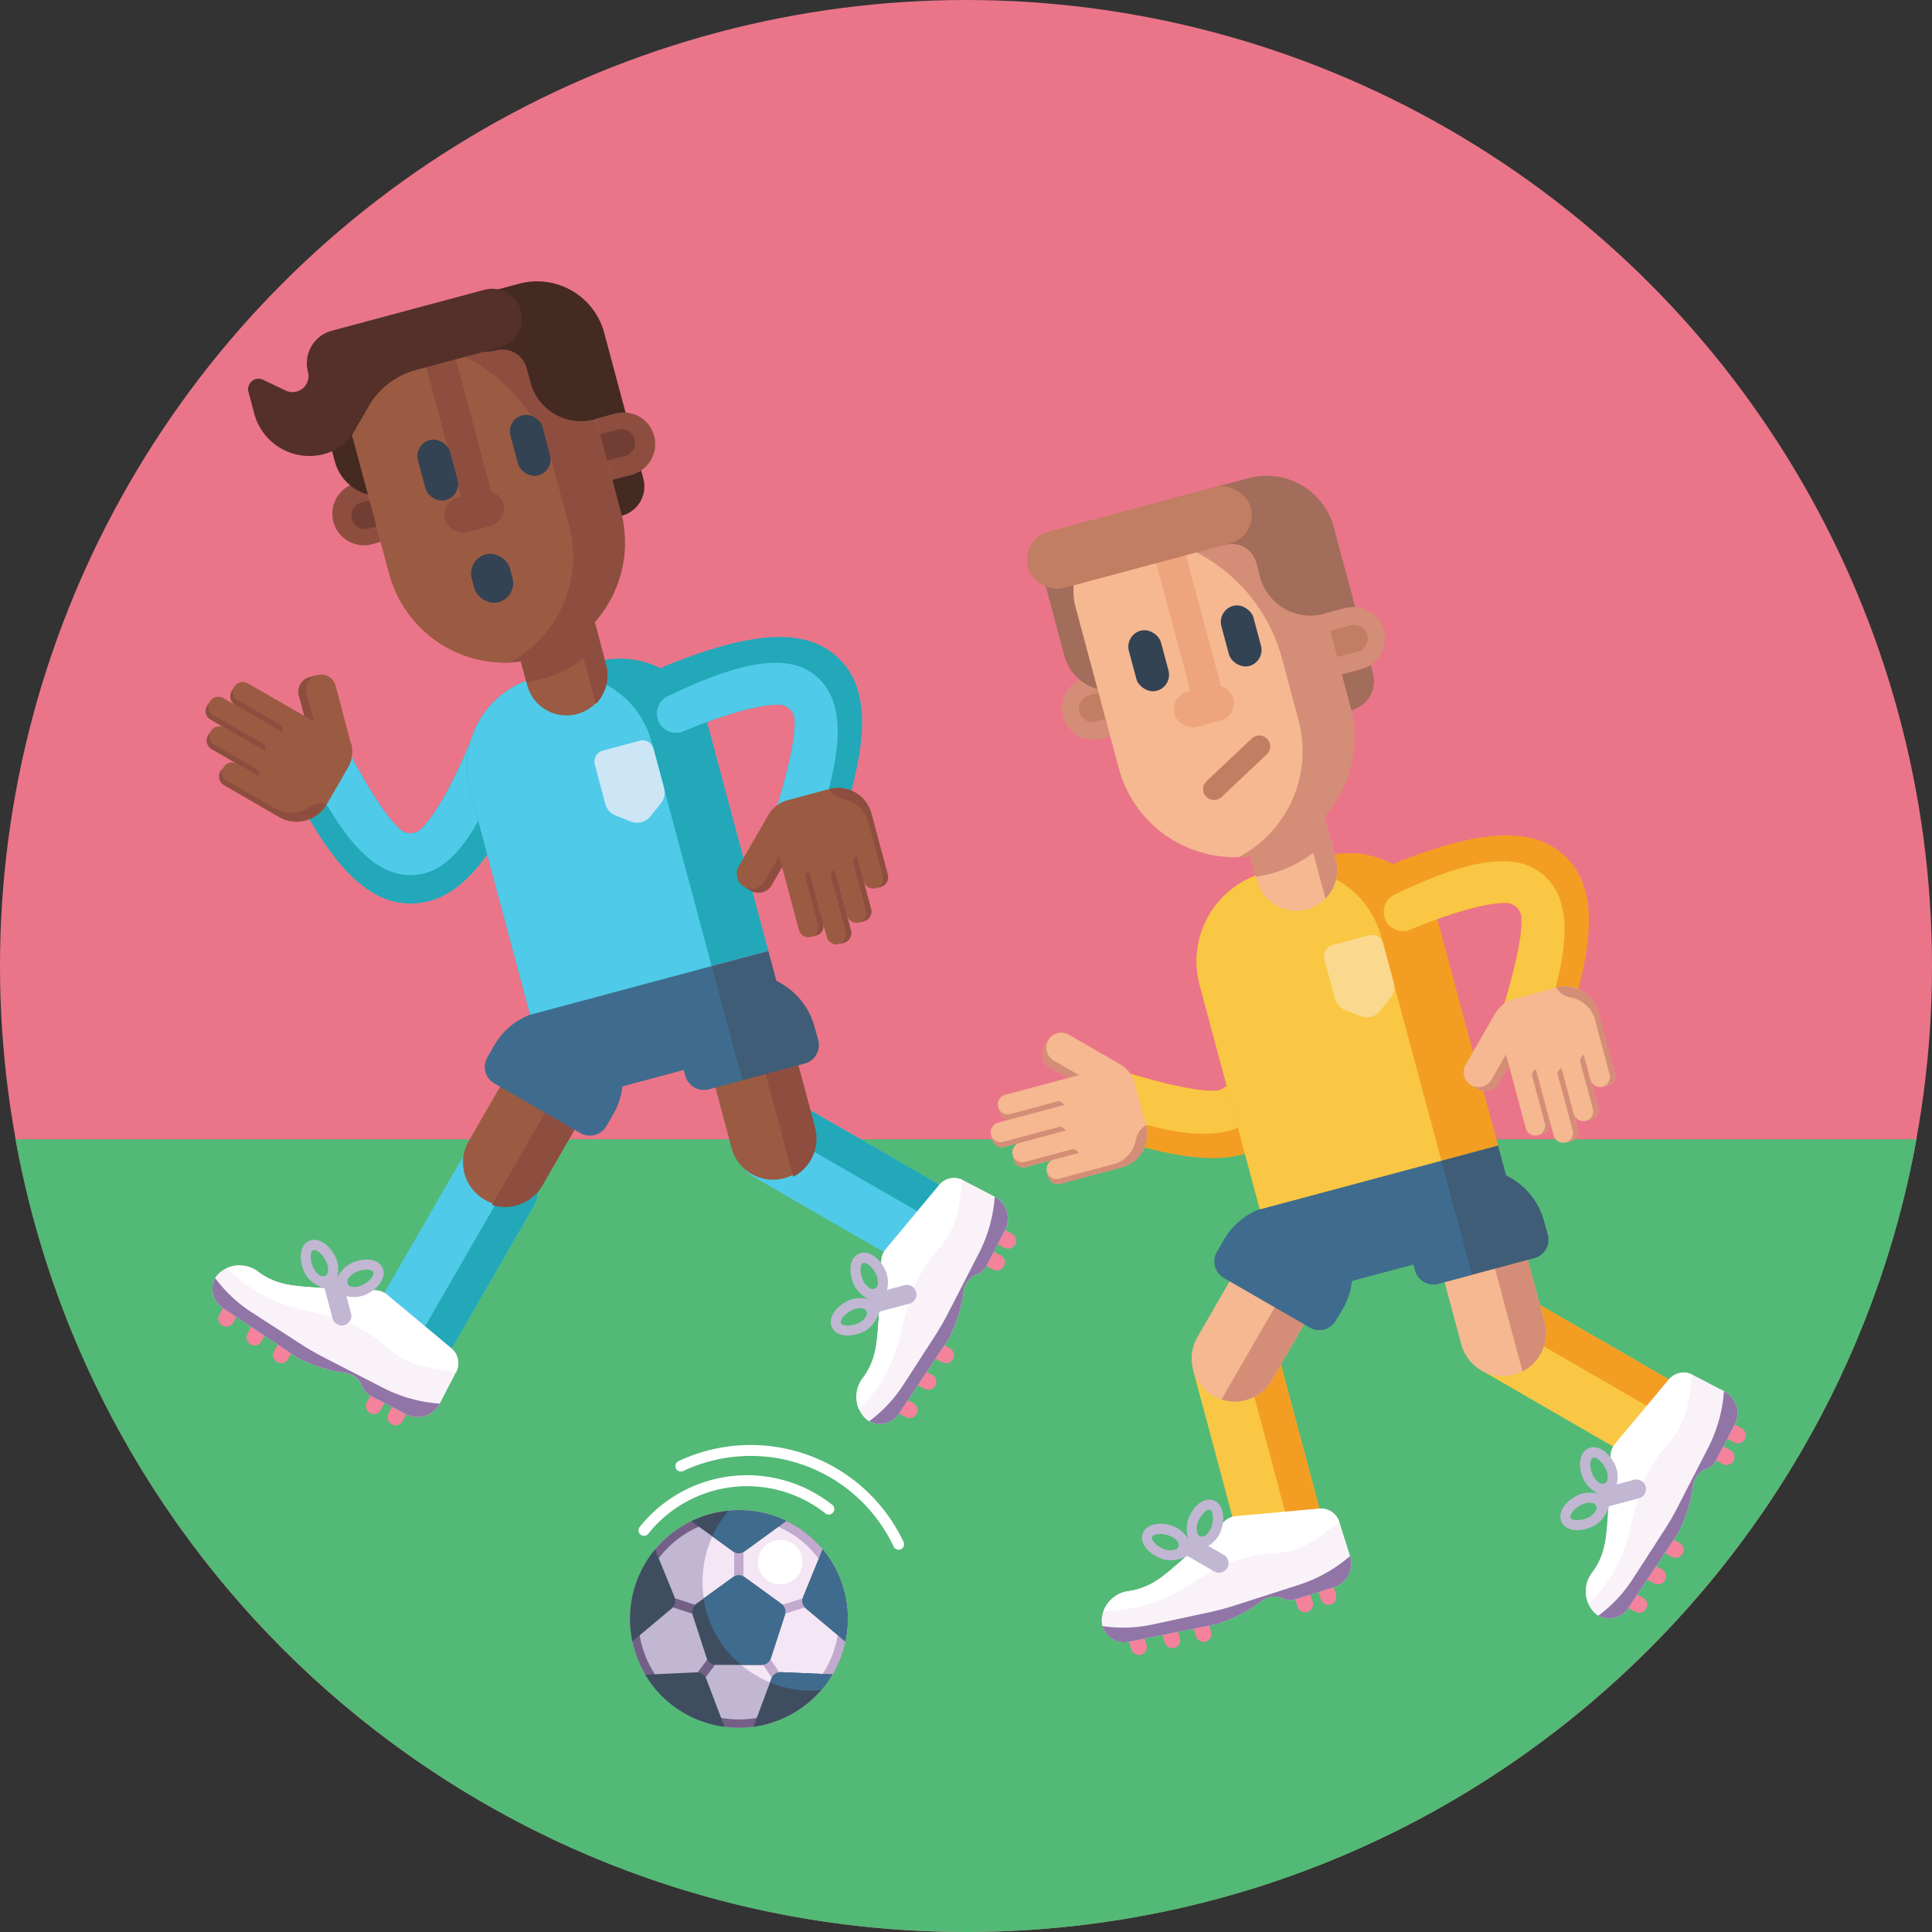 <svg id="_50" data-name="50" xmlns="http://www.w3.org/2000/svg" viewBox="0 0 512 512"><rect x="0" y="0" width="512" height="512" fill="#333333" stroke="none"/><defs><style>.cls-1{fill:#ea7589;}.cls-2{fill:#53b976;}.cls-3{fill:#c1b7d3;}.cls-4{fill:#f4e6f4;}.cls-5{fill:#746087;}.cls-6{fill:#c2aacf;}.cls-7{fill:#3e4e60;}.cls-8{fill:#3f6c8e;}.cls-9{fill:#fff;}.cls-10{fill:#3f5d77;}.cls-11{fill:#f9c744;}.cls-12{fill:#f39e22;}.cls-13{fill:#f5b890;}.cls-14{fill:#d48d77;}.cls-15{fill:#f4829b;}.cls-16{fill:#f9f2f9;}.cls-17{fill:#9175a7;}.cls-18{fill:#fad98f;}.cls-19{fill:#c17e62;}.cls-20{fill:#a26d5a;}.cls-21{fill:#eea47d;}.cls-22{fill:#334353;}.cls-23{fill:#4fcae8;}.cls-24{fill:#22a8b9;}.cls-25{fill:#9b5b42;}.cls-26{fill:#8e4e3f;}.cls-27{fill:#cde6f6;}.cls-28{fill:#723e33;}.cls-29{fill:#442a21;}.cls-30{fill:#543029;}</style></defs><title>50-soccer-icons</title><circle class="cls-1" cx="256" cy="256" r="256"/><path class="cls-2" d="M507.89,301.92C486.25,421.39,381.7,512,256,512S25.75,421.39,4.11,301.92Z"/><circle class="cls-3" cx="195.8" cy="429.04" r="28.83"/><path class="cls-4" d="M218,410.6a29,29,0,0,0-9.61-7.52,28.66,28.66,0,0,0-12.55-2.87c-.89,0-1.77,0-2.63.12a28.74,28.74,0,0,0-4.38,6.78h0a28.55,28.55,0,0,0-2.65,12.09A28.77,28.77,0,0,0,215,448q1.33,0,2.64-.12a28.82,28.82,0,0,0,.36-37.3Z"/><path class="cls-5" d="M195.8,402.41a26.63,26.63,0,1,1-18.83,7.8,26.46,26.46,0,0,1,18.83-7.8m0-2.2A28.83,28.83,0,1,0,224.63,429a28.83,28.83,0,0,0-28.83-28.83Z"/><path class="cls-6" d="M224.6,427.92a28.8,28.8,0,0,0-31.44-27.59c-.67.79-1.31,1.61-1.9,2.46,25.67-4.11,41.47,26.76,23.23,45.23.73-.74,2.08,0,3.11-.12A28.79,28.79,0,0,0,224.6,427.92Z"/><path class="cls-5" d="M183.58,427.61a1.32,1.32,0,0,1-.39-.06L178.46,426a1.23,1.23,0,1,1,.77-2.34l4.73,1.55a1.23,1.23,0,0,1,.79,1.55A1.24,1.24,0,0,1,183.58,427.61Z"/><path class="cls-6" d="M195.79,418.71a1.23,1.23,0,0,1-1.23-1.23v-5.91a1.24,1.24,0,0,1,2.47,0v5.91A1.24,1.24,0,0,1,195.79,418.71Z"/><path class="cls-6" d="M208,427.59a1.23,1.23,0,0,1-.37-2.41l4.75-1.48a1.24,1.24,0,0,1,1.55.81,1.23,1.23,0,0,1-.81,1.54l-4.76,1.48A1.13,1.13,0,0,1,208,427.59Z"/><path class="cls-6" d="M205.38,444.89a1.24,1.24,0,0,1-1-.53l-2-2.92a1.23,1.23,0,0,1,2-1.42l2,2.93a1.22,1.22,0,0,1-.3,1.71A1.25,1.25,0,0,1,205.38,444.89Z"/><path class="cls-5" d="M186.14,444.83a1.24,1.24,0,0,1-1-2l2.16-2.84a1.23,1.23,0,0,1,2,1.48l-2.16,2.85A1.23,1.23,0,0,1,186.14,444.83Z"/><path class="cls-7" d="M192,457.62a28.82,28.82,0,0,1-21-13.8l13.54-.63a2.7,2.7,0,0,1,2.64,1.74Z"/><path class="cls-7" d="M178,426.27,167.59,435a29.34,29.34,0,0,1-.62-6,28.74,28.74,0,0,1,6.64-18.4l5.11,12.55A2.71,2.71,0,0,1,178,426.27Z"/><path class="cls-7" d="M224.63,429A28.86,28.86,0,0,1,224,435l-10.38-8.72a2.69,2.69,0,0,1-.77-3.08L218,410.6A28.74,28.74,0,0,1,224.63,429Z"/><path class="cls-8" d="M224.63,429A28.86,28.86,0,0,1,224,435l-10.38-8.72a2.69,2.69,0,0,1-.77-3.08L218,410.6A28.74,28.74,0,0,1,224.63,429Z"/><path class="cls-7" d="M194.22,418l-9.66,7a2.7,2.7,0,0,0-1,3l3.69,11.35a2.7,2.7,0,0,0,2.56,1.87h11.94a2.71,2.71,0,0,0,2.56-1.87L208,428a2.7,2.7,0,0,0-1-3l-9.66-7A2.7,2.7,0,0,0,194.22,418Z"/><path class="cls-8" d="M208,428l-3.69,11.35a2.69,2.69,0,0,1-2.56,1.86h-5.39a28.79,28.79,0,0,1-9.91-17.61l7.75-5.63a2.7,2.7,0,0,1,3.16,0l9.66,7A2.7,2.7,0,0,1,208,428Z"/><path class="cls-7" d="M220.61,443.73a28.93,28.93,0,0,1-20.93,13.88l4.37-11.72.37-1a2.7,2.7,0,0,1,2.64-1.75Z"/><path class="cls-8" d="M220.61,443.73a28.89,28.89,0,0,1-3,4.17q-1.31.12-2.64.12a28.9,28.9,0,0,1-10.91-2.13l.37-1a2.7,2.7,0,0,1,2.64-1.75Z"/><path class="cls-7" d="M208.35,403.08l-11,8a2.67,2.67,0,0,1-3.16,0l-5.43-3.94h0l-5.54-4a28.74,28.74,0,0,1,9.92-2.75c.86-.08,1.74-.12,2.63-.12A28.66,28.66,0,0,1,208.35,403.08Z"/><path class="cls-8" d="M208.35,403.08l-11,8a2.67,2.67,0,0,1-3.16,0l-5.43-3.94h0a28.74,28.74,0,0,1,4.38-6.78c.86-.08,1.74-.12,2.63-.12A28.66,28.66,0,0,1,208.35,403.08Z"/><circle class="cls-9" cx="206.78" cy="413.98" r="5.89"/><path class="cls-9" d="M220.76,400.84a1.45,1.45,0,0,1-2,.24,33.5,33.5,0,0,0-47,5.43,1.45,1.45,0,0,1-2.27-1.8,36.4,36.4,0,0,1,51.09-5.9A1.44,1.44,0,0,1,220.76,400.84Z"/><path class="cls-9" d="M239.28,410.15a1.5,1.5,0,0,1-.52.41,1.45,1.45,0,0,1-1.93-.69,41.91,41.91,0,0,0-55.7-20.07,1.45,1.45,0,1,1-1.23-2.62,44.81,44.81,0,0,1,59.55,21.45A1.46,1.46,0,0,1,239.28,410.15Z"/><path class="cls-10" d="M397,303.56l3.65,13.64a10.53,10.53,0,0,1-7.44,12.88l-42.81,11.47a10.51,10.51,0,0,1-12.87-7.44l-3.66-13.63Z"/><path class="cls-8" d="M382,307.59l6.37,23.79-37.94,10.17a10.51,10.51,0,0,1-12.87-7.44l-3.66-13.63Z"/><path class="cls-11" d="M338.51,358.13l11.24,42a11.4,11.4,0,0,1-5.81,13.1,11,11,0,0,1-2.25.86,11.4,11.4,0,0,1-14-8.06l-11.25-42a11.4,11.4,0,0,1,8.06-14,11.09,11.09,0,0,1,2.39-.37,11.26,11.26,0,0,1,6.26,1.51A11.4,11.4,0,0,1,338.51,358.13Z"/><path class="cls-12" d="M338.51,358.13l11.24,42a11.4,11.4,0,0,1-5.81,13.1l-17-63.51a11.26,11.26,0,0,1,6.26,1.51A11.4,11.4,0,0,1,338.51,358.13Z"/><path class="cls-13" d="M353.4,337.46l-16.32,28.27a11.4,11.4,0,0,1-19.75-11.4l16.33-28.27a11.39,11.39,0,0,1,15.57-4.18,11.39,11.39,0,0,1,5.31,6.92A11.34,11.34,0,0,1,353.4,337.46Z"/><path class="cls-14" d="M353.4,337.46l-16.32,28.27a11.4,11.4,0,0,1-13.37,5.15l27.47-47.58a11.2,11.2,0,0,1,3.36,5.5A11.34,11.34,0,0,1,353.4,337.46Z"/><path class="cls-15" d="M302.49,438.48a2.11,2.11,0,0,1-2.66-1.38l-.64-2,4-1.28.64,2A2.13,2.13,0,0,1,302.49,438.48Z"/><path class="cls-15" d="M311.33,436.69a2.13,2.13,0,0,1-2.66-1.38l-.64-2,4-1.28.64,2A2.12,2.12,0,0,1,311.33,436.69Z"/><path class="cls-15" d="M319.61,435a2.11,2.11,0,0,1-2.66-1.38l-.64-2,4-1.28.64,2A2.13,2.13,0,0,1,319.61,435Z"/><path class="cls-15" d="M346.53,427.18a2.13,2.13,0,0,1-2.66-1.38l-.64-2,4-1.29.64,2A2.12,2.12,0,0,1,346.53,427.18Z"/><path class="cls-15" d="M352.71,425.21a2.12,2.12,0,0,1-2.66-1.37l-.64-2,4-1.29.64,2A2.11,2.11,0,0,1,352.71,425.21Z"/><path class="cls-16" d="M349.62,399.81a5.1,5.1,0,0,1,5.32,3.54l2.84,9a6.6,6.6,0,0,1-4.31,8.28l-10.22,3.22a4.37,4.37,0,0,1-3.18-.21,5.55,5.55,0,0,0-5.72.62,39.21,39.21,0,0,1-11.87,6.14l-23.3,4.68a6.13,6.13,0,0,1-7.06-4.17c-.91-4.31,2.52-8.7,6.86-9.23a18.43,18.43,0,0,0,7.61-2.88c3.67-2.25,13.36-11.53,18-15.7a5.11,5.11,0,0,1,3-1.29Z"/><path class="cls-17" d="M357.78,412.36a6.6,6.6,0,0,1-4.31,8.28l-10.22,3.22a4.37,4.37,0,0,1-3.18-.21,5.55,5.55,0,0,0-5.72.62,39.21,39.21,0,0,1-11.87,6.14l-23.3,4.68a6.13,6.13,0,0,1-7.06-4.17,37,37,0,0,0,13.31-.41l15-3.23q3.42-.73,6.75-1.8l17-5.47a38.45,38.45,0,0,0,7.17-3.13A38,38,0,0,0,357.78,412.36Z"/><path class="cls-9" d="M354.94,403.35c-3.09,2.23-6,4.7-9.44,6.35a19.43,19.43,0,0,1-7.73,1.94c-20.71,1.3-22.72,15-45.29,15.23a8.2,8.2,0,0,1,6.5-5.18,18.43,18.43,0,0,0,7.61-2.88c4-2.47,14.3-12.48,18-15.69a5.07,5.07,0,0,1,3-1.31l22.05-2A5.12,5.12,0,0,1,354.94,403.35Z"/><path class="cls-3" d="M323.49,405.84c1.38-3.79.57-7.33-1.89-8.22s-5.35,1.29-6.73,5.08a8.28,8.28,0,0,0,.19,5.44l0,0a8.33,8.33,0,0,0-4-3.65c-3.79-1.38-7.32-.56-8.21,1.9s1.29,5.35,5.08,6.73c2.61.95,5.45-.11,6.82-.77a3.13,3.13,0,0,0,.3.2l6.74,3.9a2.54,2.54,0,0,0,3.46-.93,2.53,2.53,0,0,0-.92-3.46l-4.12-2.38A8.09,8.09,0,0,0,323.49,405.84Zm-12.19,4.89a4.87,4.87,0,0,1-2.54-.1c-2.49-.91-3.74-2.59-3.48-3.31.63-1.35,5.33-1,6.8,1.25A1.35,1.35,0,0,1,311.3,410.73Zm8.13-3.8a1.33,1.33,0,0,1-2.15-.78,4.67,4.67,0,0,1,.1-2.54c.9-2.48,2.59-3.74,3.3-3.48C322,400.77,321.69,405.46,319.43,406.93Z"/><path class="cls-8" d="M347.13,351.83l-22.79-13.15a5.07,5.07,0,0,1-1.85-6.92l1.86-3.21c5-8.72,16.38-12.06,25.09-7h0c8.71,5,11.49,16.53,6.46,25.24L354,350A5.06,5.06,0,0,1,347.13,351.83Z"/><path class="cls-11" d="M404.93,344l37.64,21.72a11.4,11.4,0,0,1-11.4,19.75L393.53,363.7a11.4,11.4,0,0,1-4.17-15.57,10.84,10.84,0,0,1,1.42-1.95A11.36,11.36,0,0,1,404.93,344Z"/><path class="cls-12" d="M404.93,344l37.64,21.72a11.4,11.4,0,0,1,5.15,13.37l-56.94-32.87A11.36,11.36,0,0,1,404.93,344Z"/><path class="cls-13" d="M400.85,318.81l8.45,31.53a11.4,11.4,0,0,1-5.81,13.1,11.26,11.26,0,0,1-2.25.86,11.4,11.4,0,0,1-14-8.06l-8.45-31.53a11.4,11.4,0,0,1,8.06-14,11.56,11.56,0,0,1,2.38-.38,11.41,11.41,0,0,1,11.58,8.45Z"/><path class="cls-14" d="M400.85,318.81l8.45,31.53a11.4,11.4,0,0,1-5.81,13.1l-14.22-53.08a11.41,11.41,0,0,1,11.58,8.45Z"/><path class="cls-15" d="M436.28,426.24a2.11,2.11,0,0,1-2.85.91l-1.89-1,1.95-3.76,1.89,1A2.1,2.1,0,0,1,436.28,426.24Z"/><path class="cls-15" d="M441.27,418.72a2.12,2.12,0,0,1-2.86.91l-1.88-1,2-3.76,1.88,1A2.12,2.12,0,0,1,441.27,418.72Z"/><path class="cls-15" d="M445.94,411.68a2.12,2.12,0,0,1-2.86.91l-1.88-1,1.95-3.76,1.88,1A2.12,2.12,0,0,1,445.94,411.68Z"/><path class="cls-15" d="M459.44,387.1a2.12,2.12,0,0,1-2.86.91l-1.88-1,1.95-3.76,1.88,1A2.12,2.12,0,0,1,459.44,387.1Z"/><path class="cls-15" d="M462.42,381.35a2.12,2.12,0,0,1-2.86.9l-1.88-1,1.95-3.77,1.88,1A2.12,2.12,0,0,1,462.42,381.35Z"/><path class="cls-16" d="M442.26,365.57a5.11,5.11,0,0,1,6.27-1.25l8.38,4.36a6.59,6.59,0,0,1,2.81,8.89l-5,9.51a4.44,4.44,0,0,1-2.4,2.11,5.54,5.54,0,0,0-3.61,4.47,38.89,38.89,0,0,1-4.05,12.74l-13.16,19.79a6.14,6.14,0,0,1-7.94,2c-3.69-2.4-4.37-7.93-1.68-11.38a18.28,18.28,0,0,0,3.34-7.42c1-4.18,1.3-17.6,1.61-23.81a5.13,5.13,0,0,1,1.18-3Z"/><path class="cls-17" d="M456.91,368.68a6.59,6.59,0,0,1,2.81,8.89l-5,9.51a4.44,4.44,0,0,1-2.4,2.11,5.54,5.54,0,0,0-3.61,4.47,38.89,38.89,0,0,1-4.05,12.74l-13.16,19.79a6.14,6.14,0,0,1-7.94,2,37.14,37.14,0,0,0,9.12-9.71l8.32-12.88a69.6,69.6,0,0,0,3.49-6l8.19-15.92a38.83,38.83,0,0,0,4.18-15Z"/><path class="cls-9" d="M448.53,364.32c-.61,3.76-.94,7.58-2.18,11.15a19.46,19.46,0,0,1-4.1,6.84C428.53,397.87,436.8,409,421,425.11a8.19,8.19,0,0,1,.93-8.26,18.28,18.28,0,0,0,3.34-7.42c1.1-4.58,1.29-18.93,1.64-23.82a5.06,5.06,0,0,1,1.17-3l14.18-17A5.1,5.1,0,0,1,448.53,364.32Z"/><path class="cls-3" d="M428.05,388.31c-1.7-3.66-4.78-5.58-7.15-4.47s-2.87,4.69-1.16,8.35a8.25,8.25,0,0,0,4,3.7v0a8.3,8.3,0,0,0-5.44.28c-3.65,1.71-5.57,4.78-4.47,7.15s4.7,2.88,8.35,1.17c2.53-1.18,3.78-3.93,4.29-5.37l.35-.06,7.52-2a2.53,2.53,0,1,0-1.31-4.89l-4.59,1.23A8,8,0,0,0,428.05,388.31Zm-5.16,12.08a4.77,4.77,0,0,1-1.87,1.72c-2.4,1.12-4.47.82-4.8.12-.5-1.4,3.06-4.47,5.7-3.92A1.34,1.34,0,0,1,422.89,400.39ZM426,392a1.34,1.34,0,0,1-2.08,1,4.67,4.67,0,0,1-1.72-1.86c-1.12-2.4-.82-4.48-.13-4.8C423.44,385.75,426.51,389.32,426,392Z"/><path class="cls-10" d="M409.19,323.62l1,3.59a5.05,5.05,0,0,1-3.57,6.2l-25.42,6.81a5.06,5.06,0,0,1-6.19-3.58l-1-3.59a18.72,18.72,0,0,1,9.07-21.24,17.1,17.1,0,0,1,3.7-1.47,18,18,0,0,1,13.88,2A18.82,18.82,0,0,1,409.19,323.62Z"/><path class="cls-8" d="M383.08,311.81l7,26-8.89,2.38a5.06,5.06,0,0,1-6.19-3.58l-1-3.59A18.72,18.72,0,0,1,383.08,311.81Z"/><path class="cls-12" d="M333.41,247.78c10.83,24.56,13.28,39.69,7.76,49.26-9.84,16.22-32.35,8.9-52.22,2.91l1.78-5.8,3.45-11.24c8.16,2.5,16.68,5,23.26,5.86a31.14,31.14,0,0,0,4.67.28,4.17,4.17,0,0,0,4-4.19c0-4.16-1.53-12.81-9.06-29.88l9-4Z"/><path class="cls-11" d="M326.12,251c10.71,20.95,13.52,33.84,9,41.73-7.69,12.56-26.43,7.38-44.36,1.43l3.45-11.24c8.16,2.5,16.68,5,23.26,5.86a31.14,31.14,0,0,0,4.67.28,4.17,4.17,0,0,0,4-4.19c0-4.16-1.53-12.81-9.06-29.88Z"/><path class="cls-13" d="M296.77,282l-13.53-7.81a4,4,0,0,0-5.42,1.45l-1.05,1.82a4,4,0,0,0,1.45,5.42l4.84,2.79-16.67,4.47a2.62,2.62,0,0,0-1.86,3.21l.36,1.34a2.62,2.62,0,0,0,3.21,1.85l-3.61,1a2.62,2.62,0,0,0-1.85,3.21l.36,1.34a2.62,2.62,0,0,0,3.21,1.86l4-1.07a2.63,2.63,0,0,0-1.85,3.21l.36,1.34a2.61,2.61,0,0,0,3.21,1.85l7.36-2a2.63,2.63,0,0,0-1.85,3.21l.36,1.34a2.61,2.61,0,0,0,3.21,1.85l16.23-4.34a9.15,9.15,0,0,0,5.56-4.27l.15-.27a9.11,9.11,0,0,0,.76-6.67l-2.93-10.93a8.6,8.6,0,0,0-4-5.21Z"/><path class="cls-14" d="M280.41,291.83l-.27.08-12.4,3.32a2.64,2.64,0,0,1-3.21-1.85h0l.36,1.34a2.62,2.62,0,0,0,3.21,1.85l14-3.75S281.16,291.64,280.41,291.83Z"/><path class="cls-14" d="M284.23,304.54l-.27.08-12.4,3.32a2.63,2.63,0,0,1-3.21-1.86h0l.36,1.35a2.62,2.62,0,0,0,3.21,1.85l14-3.75S285,304.34,284.23,304.54Z"/><path class="cls-14" d="M280.73,298.61l-.27.08-14.61,3.91a2.61,2.61,0,0,1-3.21-1.85h0l.36,1.34a2.62,2.62,0,0,0,3.21,1.86l16.23-4.35S281.48,298.42,280.73,298.61Z"/><path class="cls-14" d="M278.22,282.91l4.84,2.79,2.9-.78-6.7-3.86a3.94,3.94,0,0,1-1.44-5.39l-1.05,1.82A4,4,0,0,0,278.22,282.91Z"/><path class="cls-14" d="M303.69,298.17a9.09,9.09,0,0,1-.68,6.51.25.25,0,0,1,0,.07.36.36,0,0,1,0,.09h0a9.1,9.1,0,0,1-5.7,4.54L281,313.73a2.63,2.63,0,0,1-3.21-1.86l-.36-1.34h0a2.62,2.62,0,0,0,3.21,1.85l14.62-3.91.07,0a8.35,8.35,0,0,0,5.68-6.3,5.52,5.52,0,0,1,2.4-3.79Z"/><path class="cls-12" d="M397,303.56l-15.93-59.43a24.31,24.31,0,0,0-29.78-17.2l-16.15,4.33a24.32,24.32,0,0,0-17.2,29.79l15.93,59.43Z"/><path class="cls-11" d="M333.85,320.48l-15.93-59.43a24.32,24.32,0,0,1,17.2-29.79l1.11-.3A24.32,24.32,0,0,1,366,248.16L382,307.59Z"/><path class="cls-18" d="M368.47,264.47l-2.7,3.39a4.58,4.58,0,0,1-5.25,1.41l-4-1.59a4.55,4.55,0,0,1-2.74-3.07l-2.81-10.46a3,3,0,0,1,2.11-3.66l9.81-2.63a3,3,0,0,1,3.66,2.11l2.8,10.47A4.57,4.57,0,0,1,368.47,264.47Z"/><path class="cls-12" d="M365.17,239.29a7.84,7.84,0,0,1,4.26-10.44c20.23-8.11,33.23-9.54,41.79-4.6,16.22,9.84,8.9,32.35,2.91,52.22l-5.8-1.78-11.24-3.46c2.5-8.16,5-16.67,5.86-23.26a29.57,29.57,0,0,0,.27-4.67,4.25,4.25,0,0,0-4.19-4c-3.77,0-11.23,1.27-25.29,7.1a5.08,5.08,0,0,1-6.61-2.63l-2-4.44Z"/><path class="cls-11" d="M367.13,243.73a5.08,5.08,0,0,1,2.45-6.63c18.37-8.88,30-11,37.32-6.77,12.55,7.68,7.38,26.43,1.43,44.36l-11.24-3.46c2.5-8.16,5-16.67,5.86-23.26a29.51,29.51,0,0,0,.27-4.66,4.19,4.19,0,0,0-4.19-4.05c-3.77,0-11.23,1.27-25.29,7.1a5.08,5.08,0,0,1-6.61-2.63Z"/><path class="cls-13" d="M396.21,268.65l-7.81,13.53a4,4,0,0,0,1.45,5.42l1.82,1a4,4,0,0,0,5.41-1.45l2.8-4.84L404.35,299a2.6,2.6,0,0,0,3.2,1.85l1.35-.36a2.61,2.61,0,0,0,1.85-3.21l1,3.61a2.63,2.63,0,0,0,3.21,1.86l1.34-.36a2.62,2.62,0,0,0,1.85-3.21l-1.07-4a2.63,2.63,0,0,0,3.21,1.86l1.35-.36a2.63,2.63,0,0,0,1.85-3.21l-2-7.37A2.61,2.61,0,0,0,424.7,288l1.34-.36a2.62,2.62,0,0,0,1.85-3.21l-4.35-16.23a9.08,9.08,0,0,0-4.26-5.55c-.09-.05-.18-.11-.27-.15a9.11,9.11,0,0,0-6.67-.77l-10.93,2.93a8.62,8.62,0,0,0-5.21,4Z"/><path class="cls-14" d="M406,285l.08.27,3.32,12.4a2.63,2.63,0,0,1-1.85,3.21h0l1.34-.36a2.61,2.61,0,0,0,1.85-3.21l-3.75-14S405.82,284.26,406,285Z"/><path class="cls-14" d="M418.72,281.18l.07.28,3.33,12.39a2.62,2.62,0,0,1-1.86,3.21h0l1.35-.36a2.63,2.63,0,0,0,1.85-3.21l-3.76-14S418.52,280.44,418.72,281.18Z"/><path class="cls-14" d="M412.79,284.68l.08.27,3.91,14.62a2.62,2.62,0,0,1-1.85,3.21h0l1.34-.36a2.62,2.62,0,0,0,1.85-3.21L413.78,283S412.59,283.94,412.79,284.68Z"/><path class="cls-14" d="M397.09,287.2l2.79-4.84-.78-2.9-3.86,6.69a4,4,0,0,1-5.4,1.45l1.83,1A4,4,0,0,0,397.09,287.2Z"/><path class="cls-14" d="M412.35,261.72a9.09,9.09,0,0,1,6.51.69l.07,0,.09,0h0a9.1,9.1,0,0,1,4.54,5.7l4.35,16.23a2.62,2.62,0,0,1-1.86,3.21l-1.34.36h0a2.61,2.61,0,0,0,1.85-3.21l-3.91-14.61,0-.07a8.35,8.35,0,0,0-6.3-5.68,5.52,5.52,0,0,1-3.79-2.4Z"/><path class="cls-13" d="M330.12,222l3,11.33A10.8,10.8,0,0,0,346.38,241,10.79,10.79,0,0,0,354,227.76l-3-11.33Z"/><path class="cls-14" d="M351,216.43l3,11.33a10.79,10.79,0,0,1-2.73,10.36L348,226a31.7,31.7,0,0,1-11.16,5.51,33.75,33.75,0,0,1-4,.81L330.12,222Z"/><path class="cls-14" d="M361.59,160.48h5.36a0,0,0,0,1,0,0v16.76a0,0,0,0,1,0,0h-5.36a8.38,8.38,0,0,1-8.38-8.38v0A8.38,8.38,0,0,1,361.59,160.48Z" transform="translate(751.6 238.76) rotate(165)"/><path class="cls-19" d="M356.89,165.84h5.63a0,0,0,0,1,0,0V173a0,0,0,0,1,0,0h-5.63a3.6,3.6,0,0,1-3.6-3.6v0A3.6,3.6,0,0,1,356.89,165.84Z" transform="translate(747.47 240.47) rotate(165)"/><path class="cls-14" d="M289.91,180.09h2.35a0,0,0,0,1,0,0v16.76a0,0,0,0,1,0,0h-2.35a8.38,8.38,0,0,1-8.38-8.38v0A8.38,8.38,0,0,1,289.91,180.09Z" transform="translate(-39 80.68) rotate(-15)"/><path class="cls-19" d="M289.57,184.29h2.62a0,0,0,0,1,0,0v7.19a0,0,0,0,1,0,0h-2.62a3.6,3.6,0,0,1-3.6-3.6v0a3.6,3.6,0,0,1,3.6-3.6Z" transform="translate(-38.78 81.22) rotate(-15)"/><path class="cls-20" d="M295.87,177.39l1.4,5.22a12.41,12.41,0,0,1-15.19-8.77l-6.52-24.33,12-3.21Z"/><path class="cls-14" d="M285.08,161,296.5,203.6a31.78,31.78,0,0,0,31.83,23.53,31,31,0,0,0,7.08-1.07,31.77,31.77,0,0,0,22.47-38.9l-11.42-42.63a17.41,17.41,0,0,0-21.33-12.31l-27.74,7.43A17.41,17.41,0,0,0,285.08,161Z"/><path class="cls-13" d="M285.08,161,296.5,203.6a31.78,31.78,0,0,0,31.83,23.53,31.77,31.77,0,0,0,15.79-36.29l-4.37-16.31a44.67,44.67,0,0,0-46.88-32.95A17.41,17.41,0,0,0,285.08,161Z"/><rect class="cls-21" x="310.98" y="182.32" width="16.11" height="9.63" rx="4.82" transform="translate(675.63 285.33) rotate(165)"/><rect class="cls-21" x="309.74" y="136.13" width="8.13" height="49.93" transform="translate(658.6 235.49) rotate(165)"/><rect class="cls-22" x="324.52" y="160.29" width="8.8" height="16.49" rx="4.4" transform="translate(690.26 246.19) rotate(165)"/><rect class="cls-22" x="300.02" y="166.85" width="8.8" height="16.49" rx="4.4" transform="translate(643.78 265.44) rotate(165)"/><path class="cls-20" d="M355.62,178.73l5.17-1.39a8.28,8.28,0,0,0,2.47-1.12l.58,2.16a8,8,0,0,1-5.69,9.85Z"/><path class="cls-20" d="M351.28,162.52l5.17-1.38a8,8,0,0,1,2.56-.24l.14,0-5.68-21.18a18.42,18.42,0,0,0-22.56-13l-20.65,5.53,1.19,4.45a10.87,10.87,0,0,0,13.32,7.68h0a6.66,6.66,0,0,1,8.15,4.71l1,3.78a13.87,13.87,0,0,0,17,9.8l.37-.08Z"/><rect class="cls-19" x="271.39" y="134.7" width="61.15" height="15.47" rx="7.74" transform="translate(-26.58 83.01) rotate(-15)"/><path class="cls-19" d="M321.73,212a2.87,2.87,0,0,1-2-4.95l12-11.33a2.87,2.87,0,0,1,4,4.16l-12,11.34A2.86,2.86,0,0,1,321.73,212Z"/><path class="cls-10" d="M203.62,252l3.66,13.64a10.51,10.51,0,0,1-7.44,12.87L157,290a10.51,10.51,0,0,1-12.88-7.43l-3.65-13.64Z"/><path class="cls-8" d="M188.59,256,195,279.82,157,290a10.51,10.51,0,0,1-12.88-7.43l-3.65-13.64Z"/><path class="cls-23" d="M141.24,320l-21.72,37.64a11.4,11.4,0,0,1-13.37,5.15,11.66,11.66,0,0,1-2.21-1,11.4,11.4,0,0,1-4.17-15.57l21.73-37.64a11.4,11.4,0,0,1,15.57-4.17,10.8,10.8,0,0,1,2,1.41A11.38,11.38,0,0,1,141.24,320Z"/><path class="cls-24" d="M141.24,320l-21.72,37.64a11.4,11.4,0,0,1-13.37,5.15L139,305.83A11.38,11.38,0,0,1,141.24,320Z"/><path class="cls-25" d="M160.05,285.89l-16.33,28.28A11.4,11.4,0,0,1,124,302.77l16.32-28.28a11.41,11.41,0,0,1,15.58-4.17,11.55,11.55,0,0,1,2,1.41,11.42,11.42,0,0,1,2.22,14.16Z"/><path class="cls-26" d="M160.05,285.89l-16.33,28.28a11.39,11.39,0,0,1-13.37,5.15l27.48-47.59a11.42,11.42,0,0,1,2.22,14.16Z"/><path class="cls-15" d="M59,351.34a2.12,2.12,0,0,1-.91-2.86l1-1.88,3.76,1.95-1,1.88A2.12,2.12,0,0,1,59,351.34Z"/><path class="cls-15" d="M66.48,356.33a2.12,2.12,0,0,1-.91-2.86l1-1.88,3.76,2-1,1.88A2.12,2.12,0,0,1,66.48,356.33Z"/><path class="cls-15" d="M73.52,361a2.11,2.11,0,0,1-.91-2.85l1-1.89,3.76,2-1,1.88A2.1,2.1,0,0,1,73.52,361Z"/><path class="cls-15" d="M98.1,374.49a2.11,2.11,0,0,1-.91-2.85l1-1.89,3.76,1.95-1,1.89A2.1,2.1,0,0,1,98.1,374.49Z"/><path class="cls-15" d="M103.85,377.48a2.12,2.12,0,0,1-.9-2.86l1-1.88,3.77,1.95-1,1.88A2.12,2.12,0,0,1,103.85,377.48Z"/><path class="cls-16" d="M119.63,357.32a5.09,5.09,0,0,1,1.25,6.27L116.52,372a6.59,6.59,0,0,1-8.89,2.81l-9.51-4.95a4.44,4.44,0,0,1-2.11-2.4,5.54,5.54,0,0,0-4.47-3.61,39.13,39.13,0,0,1-12.74-4.05L59,346.61a6.14,6.14,0,0,1-2-7.94c2.4-3.69,7.93-4.37,11.38-1.68a18.28,18.28,0,0,0,7.42,3.34c4.18,1,17.6,1.3,23.81,1.61a5.13,5.13,0,0,1,3,1.18Z"/><path class="cls-17" d="M116.52,372a6.59,6.59,0,0,1-8.89,2.81l-9.51-4.95a4.44,4.44,0,0,1-2.11-2.4,5.54,5.54,0,0,0-4.47-3.61,39.13,39.13,0,0,1-12.74-4.05L59,346.61a6.14,6.14,0,0,1-2-7.94,37.14,37.14,0,0,0,9.71,9.12l12.88,8.32a69.6,69.6,0,0,0,6,3.49l15.92,8.18a38.62,38.62,0,0,0,15,4.19Z"/><path class="cls-9" d="M120.88,363.59c-3.76-.61-7.58-.94-11.15-2.19a19.29,19.29,0,0,1-6.84-4.09c-15.56-13.72-26.67-5.46-42.8-21.25a8.19,8.19,0,0,1,8.26.93,18.28,18.28,0,0,0,7.42,3.34c4.58,1.1,18.93,1.29,23.82,1.63a5.14,5.14,0,0,1,3,1.18l17,14.18A5.1,5.1,0,0,1,120.88,363.59Z"/><path class="cls-3" d="M96.89,343.11c3.66-1.7,5.58-4.78,4.47-7.15s-4.69-2.87-8.35-1.17a8.32,8.32,0,0,0-3.7,4h0a8.3,8.3,0,0,0-.28-5.44c-1.71-3.65-4.78-5.58-7.15-4.47s-2.88,4.7-1.17,8.35c1.18,2.52,3.93,3.78,5.37,4.29a2.33,2.33,0,0,0,.06.35l2,7.52a2.53,2.53,0,0,0,3.1,1.79,2.53,2.53,0,0,0,1.79-3.1l-1.23-4.59A8.14,8.14,0,0,0,96.89,343.11ZM84.81,338a4.77,4.77,0,0,1-1.72-1.87c-1.12-2.4-.82-4.48-.12-4.8,1.4-.5,4.47,3.06,3.92,5.7A1.34,1.34,0,0,1,84.81,338ZM93.25,341a1.33,1.33,0,0,1-1-2.07,4.67,4.67,0,0,1,1.86-1.72c2.4-1.12,4.48-.82,4.8-.13C99.45,338.5,95.88,341.57,93.25,341Z"/><path class="cls-8" d="M153.77,300.27,131,287.11a5.05,5.05,0,0,1-1.85-6.91L131,277c5-8.71,16.37-12.05,25.08-7h0c8.72,5,11.5,16.53,6.47,25.24l-1.86,3.22A5.07,5.07,0,0,1,153.77,300.27Z"/><path class="cls-23" d="M211.58,292.39l37.63,21.73a11.41,11.41,0,0,1,5.16,13.37,11.93,11.93,0,0,1-1,2.2,11.42,11.42,0,0,1-15.58,4.18l-37.63-21.73A11.41,11.41,0,0,1,196,296.56a11.6,11.6,0,0,1,1.42-1.95,11.41,11.41,0,0,1,14.16-2.22Z"/><path class="cls-24" d="M211.58,292.39l37.63,21.73a11.41,11.41,0,0,1,5.16,13.37l-57-32.88a11.41,11.41,0,0,1,14.16-2.22Z"/><path class="cls-25" d="M207.5,267.24,216,298.78a11.4,11.4,0,0,1-22,5.9l-8.45-31.54a11.4,11.4,0,0,1,8.06-14,11.12,11.12,0,0,1,2.38-.38,11.44,11.44,0,0,1,11.59,8.44Z"/><path class="cls-26" d="M207.5,267.24,216,298.78a11.42,11.42,0,0,1-5.81,13.1L195.91,258.8a11.44,11.44,0,0,1,11.59,8.44Z"/><path class="cls-15" d="M242.93,374.68a2.13,2.13,0,0,1-2.86.91l-1.88-1,1.95-3.76,1.88,1A2.12,2.12,0,0,1,242.93,374.68Z"/><path class="cls-15" d="M247.91,367.16a2.12,2.12,0,0,1-2.85.91l-1.88-1,1.95-3.76,1.88,1A2.12,2.12,0,0,1,247.91,367.16Z"/><path class="cls-15" d="M252.58,360.12a2.12,2.12,0,0,1-2.86.91l-1.88-1,1.95-3.76,1.88,1A2.12,2.12,0,0,1,252.58,360.12Z"/><path class="cls-15" d="M266.08,335.54a2.12,2.12,0,0,1-2.86.91l-1.88-1,2-3.76,1.88,1A2.12,2.12,0,0,1,266.08,335.54Z"/><path class="cls-15" d="M269.06,329.78a2.11,2.11,0,0,1-2.85.91l-1.88-1,1.95-3.77,1.88,1A2.11,2.11,0,0,1,269.06,329.78Z"/><path class="cls-16" d="M248.91,314a5.09,5.09,0,0,1,6.27-1.25l8.38,4.36a6.59,6.59,0,0,1,2.8,8.89l-4.95,9.51a4.36,4.36,0,0,1-2.39,2.1,5.57,5.57,0,0,0-3.61,4.48,39.13,39.13,0,0,1-4,12.74l-13.17,19.78a6.13,6.13,0,0,1-7.93,2.05c-3.7-2.41-4.37-7.94-1.68-11.38a18.28,18.28,0,0,0,3.34-7.42c1-4.18,1.3-17.6,1.61-23.81a5.13,5.13,0,0,1,1.18-3Z"/><path class="cls-17" d="M263.56,317.12a6.59,6.59,0,0,1,2.8,8.89l-4.95,9.51a4.36,4.36,0,0,1-2.39,2.1,5.57,5.57,0,0,0-3.61,4.48,39.13,39.13,0,0,1-4,12.74l-13.17,19.78a6.13,6.13,0,0,1-7.93,2.05,36.93,36.93,0,0,0,9.11-9.71l8.32-12.88a69.87,69.87,0,0,0,3.5-6.05l8.18-15.91a38.62,38.62,0,0,0,4.19-15Z"/><path class="cls-9" d="M255.18,312.76c-.61,3.76-1,7.58-2.19,11.15a19.58,19.58,0,0,1-4.09,6.84c-13.73,15.56-5.46,26.67-21.26,42.8a8.21,8.21,0,0,1,.93-8.26,18.17,18.17,0,0,0,3.35-7.42c1.09-4.58,1.29-18.94,1.63-23.82a5.07,5.07,0,0,1,1.18-3l14.18-17A5.1,5.1,0,0,1,255.18,312.76Z"/><path class="cls-3" d="M234.7,336.75c-1.71-3.66-4.78-5.58-7.15-4.48s-2.87,4.7-1.17,8.36a8.27,8.27,0,0,0,4,3.7l0,0a8.27,8.27,0,0,0-5.43.28c-3.66,1.71-5.58,4.78-4.47,7.15s4.69,2.87,8.35,1.17c2.52-1.18,3.78-3.93,4.28-5.37l.35-.07,7.53-2a2.53,2.53,0,0,0-1.31-4.89l-4.6,1.23A8.06,8.06,0,0,0,234.7,336.75Zm-5.17,12.08a4.74,4.74,0,0,1-1.86,1.72c-2.4,1.12-4.48.81-4.8.12-.51-1.4,3.06-4.48,5.69-3.92A1.34,1.34,0,0,1,229.53,348.83Zm3.07-8.44a1.34,1.34,0,0,1-2.08,1,4.74,4.74,0,0,1-1.72-1.86c-1.12-2.4-.81-4.48-.12-4.8C230.08,334.19,233.16,337.76,232.6,340.39Z"/><path class="cls-10" d="M215.84,272.06l1,3.59a5.07,5.07,0,0,1-3.57,6.2l-25.42,6.81a5.05,5.05,0,0,1-6.19-3.59l-1-3.59a18.74,18.74,0,0,1,9.07-21.24,17.71,17.71,0,0,1,17.58.56A18.84,18.84,0,0,1,215.84,272.06Z"/><path class="cls-8" d="M189.72,260.24l7,26-8.89,2.39a5.05,5.05,0,0,1-6.19-3.59l-1-3.59A18.74,18.74,0,0,1,189.72,260.24Z"/><path class="cls-24" d="M143.07,198.5c-9.71,25-18.68,37.46-29.35,40.32-18.43,4.51-29.17-16.58-39-34.87l5.36-2.84,10.39-5.51c4,7.54,8.24,15.34,12.3,20.6a30.37,30.37,0,0,0,3.11,3.49,4.17,4.17,0,0,0,5.82-.1c2.92-3,8-10.14,14.72-27.54l9.2,3.57Z"/><path class="cls-23" d="M135.64,195.62c-7.24,22.38-14.37,33.49-23.16,35.84C98.16,234.91,88.57,218,80.1,201.11l10.39-5.51c4,7.54,8.24,15.34,12.3,20.6a30.37,30.37,0,0,0,3.11,3.49,4.17,4.17,0,0,0,5.82-.1c2.92-3,8-10.14,14.72-27.54Z"/><path class="cls-25" d="M92.94,196.81l-4-15.09A4,4,0,0,0,84,178.91l-2,.55a4,4,0,0,0-2.81,4.85l1.45,5.4-15-8.63a2.62,2.62,0,0,0-3.58,1l-.7,1.2a2.62,2.62,0,0,0,1,3.58L59.15,185a2.62,2.62,0,0,0-3.58.95l-.7,1.21a2.63,2.63,0,0,0,1,3.58l3.58,2.07a2.61,2.61,0,0,0-3.58,1l-.69,1.2a2.62,2.62,0,0,0,1,3.58l6.6,3.81a2.63,2.63,0,0,0-3.58,1l-.7,1.21a2.63,2.63,0,0,0,1,3.58l14.55,8.4a9.14,9.14,0,0,0,6.95.91c.1,0,.2,0,.3-.09a9.07,9.07,0,0,0,5.25-4.17l5.66-9.8a8.56,8.56,0,0,0,.86-6.51Z"/><path class="cls-26" d="M74.44,192.18,74.2,192l-11.12-6.42a2.62,2.62,0,0,1-1-3.58h0l-.69,1.21a2.62,2.62,0,0,0,1,3.58L75,194.08S75.1,192.56,74.44,192.18Z"/><path class="cls-26" d="M68.15,203.86l-.24-.14-11.12-6.41a2.63,2.63,0,0,1-1-3.58h0l-.69,1.2a2.63,2.63,0,0,0,1,3.58l12.56,7.25S68.82,204.25,68.15,203.86Z"/><path class="cls-26" d="M69.87,197.2l-.24-.14-13.1-7.57a2.6,2.6,0,0,1-1-3.57h0l-.7,1.2a2.63,2.63,0,0,0,1,3.58l14.55,8.4S70.54,197.58,69.87,197.2Z"/><path class="cls-26" d="M79.2,184.31l1.45,5.4,2.59,1.5-2-7.46a4,4,0,0,1,2.8-4.84l-2,.55A4,4,0,0,0,79.2,184.31Z"/><path class="cls-26" d="M86.42,213.12a9.11,9.11,0,0,1-5.09,4.12l-.07,0-.09,0h0a9.08,9.08,0,0,1-7.24-.82l-14.55-8.4a2.63,2.63,0,0,1-1-3.58l.7-1.2h0a2.62,2.62,0,0,0,1,3.58l13.11,7.56.06,0A8.37,8.37,0,0,0,81.7,214a5.52,5.52,0,0,1,4.37-1Z"/><path class="cls-24" d="M203.62,252,187.7,192.57a24.32,24.32,0,0,0-29.79-17.2l-16.15,4.32a24.32,24.32,0,0,0-17.19,29.79l15.92,59.43Z"/><path class="cls-23" d="M140.49,268.91l-15.92-59.43a24.32,24.32,0,0,1,17.19-29.79l1.12-.29a24.32,24.32,0,0,1,29.79,17.2L188.59,256Z"/><path class="cls-27" d="M175.12,212.91l-2.71,3.39a4.58,4.58,0,0,1-5.25,1.41l-4-1.59a4.58,4.58,0,0,1-2.74-3.07l-2.8-10.47a3,3,0,0,1,2.11-3.65l9.8-2.63a3,3,0,0,1,3.66,2.11L176,208.87A4.62,4.62,0,0,1,175.12,212.91Z"/><path class="cls-24" d="M172.54,186.7a7.83,7.83,0,0,1,4.27-10.43c20.22-8.11,33.22-9.55,41.78-4.61,16.22,9.84,8.9,32.35,2.91,52.22l-5.8-1.78-11.24-3.45c2.5-8.16,5-16.68,5.86-23.27a31,31,0,0,0,.28-4.66,4.24,4.24,0,0,0-4.2-4c-3.77,0-11.23,1.26-25.29,7.1a5.09,5.09,0,0,1-6.61-2.64l-2-4.44Z"/><path class="cls-23" d="M174.5,191.14a5.08,5.08,0,0,1,2.45-6.63c18.37-8.88,30-11,37.32-6.77,12.56,7.68,7.38,26.43,1.43,44.36l-11.24-3.45c2.5-8.16,5-16.68,5.86-23.27a31,31,0,0,0,.28-4.66,4.19,4.19,0,0,0-4.2-4c-3.77,0-11.23,1.26-25.29,7.1a5.09,5.09,0,0,1-6.61-2.64Z"/><path class="cls-25" d="M203.58,216.06l-7.81,13.53a4,4,0,0,0,1.45,5.42l1.82,1.05a4,4,0,0,0,5.42-1.45l2.79-4.84,4.47,16.67a2.63,2.63,0,0,0,3.21,1.86l1.34-.36a2.62,2.62,0,0,0,1.85-3.21l1,3.61a2.64,2.64,0,0,0,3.21,1.85l1.34-.36a2.63,2.63,0,0,0,1.86-3.21l-1.07-4a2.63,2.63,0,0,0,3.21,1.85l1.34-.36a2.61,2.61,0,0,0,1.85-3.21l-2-7.37a2.62,2.62,0,0,0,3.21,1.86l1.34-.36a2.63,2.63,0,0,0,1.86-3.21l-4.35-16.23a9.15,9.15,0,0,0-4.27-5.56l-.27-.15a9.11,9.11,0,0,0-6.67-.76l-10.93,2.93a8.57,8.57,0,0,0-5.21,4Z"/><path class="cls-26" d="M213.39,232.42l.07.27,3.32,12.4a2.6,2.6,0,0,1-1.85,3.2h0l1.34-.36a2.6,2.6,0,0,0,1.85-3.2l-3.75-14S213.19,231.67,213.39,232.42Z"/><path class="cls-26" d="M226.09,228.6l.08.27,3.32,12.4a2.63,2.63,0,0,1-1.85,3.21h0l1.34-.36a2.61,2.61,0,0,0,1.85-3.21l-3.75-14S225.89,227.86,226.09,228.6Z"/><path class="cls-26" d="M220.17,232.1l.07.27L224.15,247a2.61,2.61,0,0,1-1.85,3.21h0l1.34-.36a2.63,2.63,0,0,0,1.86-3.21l-4.35-16.23S220,231.35,220.17,232.1Z"/><path class="cls-26" d="M204.46,234.61l2.79-4.84-.77-2.9-3.87,6.69a3.94,3.94,0,0,1-5.39,1.45l1.82,1.05A4,4,0,0,0,204.46,234.61Z"/><path class="cls-26" d="M219.73,209.14a9.07,9.07,0,0,1,6.5.68l.07,0,.09.05h0a9.1,9.1,0,0,1,4.54,5.7l4.35,16.23a2.64,2.64,0,0,1-1.85,3.21l-1.35.36h0a2.63,2.63,0,0,0,1.86-3.21L230,217.58l0-.07a8.35,8.35,0,0,0-6.3-5.68,5.48,5.48,0,0,1-3.78-2.4Z"/><path class="cls-25" d="M136.76,170.46l3,11.33a10.8,10.8,0,0,0,20.86-5.59l-3-11.33Z"/><path class="cls-26" d="M157.63,164.87l3,11.33a10.76,10.76,0,0,1-2.73,10.36l-3.24-12.11A31.51,31.51,0,0,1,143.52,180a33.54,33.54,0,0,1-4,.8l-2.77-10.31Z"/><path class="cls-26" d="M168.24,108.91h5.36a0,0,0,0,1,0,0v16.76a0,0,0,0,1,0,0h-5.36a8.38,8.38,0,0,1-8.38-8.38v0A8.38,8.38,0,0,1,168.24,108.91Z" transform="translate(358.13 187.44) rotate(165)"/><path class="cls-28" d="M163.53,114.28h5.63a0,0,0,0,1,0,0v7.19a0,0,0,0,1,0,0h-5.63a3.6,3.6,0,0,1-3.6-3.6v0a3.6,3.6,0,0,1,3.6-3.6Z" transform="matrix(-0.97, 0.26, -0.26, -0.97, 354, 189.15)"/><path class="cls-26" d="M96.56,128.53H98.9a0,0,0,0,1,0,0v16.76a0,0,0,0,1,0,0H96.56a8.38,8.38,0,0,1-8.38-8.38v0A8.38,8.38,0,0,1,96.56,128.53Z" transform="translate(-32.25 28.88) rotate(-15)"/><path class="cls-28" d="M96.21,132.72h2.62a0,0,0,0,1,0,0v7.19a0,0,0,0,1,0,0H96.21a3.6,3.6,0,0,1-3.6-3.6v0A3.6,3.6,0,0,1,96.21,132.72Z" transform="matrix(0.97, -0.26, 0.26, 0.97, -32.02, 29.42)"/><path class="cls-29" d="M102.51,125.83l1.4,5.21a12.39,12.39,0,0,1-15.18-8.76L82.21,98l12-3.21Z"/><path class="cls-26" d="M91.72,109.41,103.15,152A31.78,31.78,0,0,0,135,175.57a32.37,32.37,0,0,0,7.09-1.07,31.78,31.78,0,0,0,22.47-38.91L153.1,93a17.41,17.41,0,0,0-21.32-12.3L104,88.09A17,17,0,0,0,99.52,90,17.4,17.4,0,0,0,91.72,109.41Z"/><path class="cls-25" d="M91.72,109.41,103.15,152A31.78,31.78,0,0,0,135,175.57a31.77,31.77,0,0,0,15.8-36.29L146.4,123A44.66,44.66,0,0,0,99.52,90,17.4,17.4,0,0,0,91.72,109.41Z"/><rect class="cls-26" x="117.62" y="130.76" width="16.11" height="9.63" rx="4.82" transform="translate(-30.81 37.15) rotate(-15)"/><rect class="cls-26" x="116.38" y="84.57" width="8.13" height="49.93" transform="translate(-24.25 34.91) rotate(-15)"/><rect class="cls-22" x="136.11" y="109.78" width="8.8" height="16.49" rx="4.4" transform="translate(306.79 195.66) rotate(165)"/><rect class="cls-22" x="111.61" y="116.35" width="8.8" height="16.49" rx="4.4" transform="translate(260.31 214.91) rotate(165)"/><path class="cls-29" d="M162.26,127.16l5.18-1.38a8.4,8.4,0,0,0,2.47-1.12l.57,2.15a8,8,0,0,1-5.69,9.86Z"/><path class="cls-29" d="M157.92,111l5.17-1.39a8.37,8.37,0,0,1,2.57-.24l.13,0-5.67-21.18a18.41,18.41,0,0,0-22.56-13l-20.65,5.53,1.19,4.44a10.87,10.87,0,0,0,13.31,7.69h0a6.66,6.66,0,0,1,8.16,4.71l1,3.77a13.86,13.86,0,0,0,17,9.81l.37-.08Z"/><path class="cls-30" d="M81.62,98.58h0a4.25,4.25,0,0,1-3,5.19h0a4.24,4.24,0,0,1-2.91-.27l-6-2.86a2.77,2.77,0,0,0-3.87,3.22l1.55,5.77a15.13,15.13,0,0,0,18.53,10.7h0a13.15,13.15,0,0,0,8-6.1l3.8-6.58a20.52,20.52,0,0,1,12.47-9.57l22.28-6a7.92,7.92,0,0,0,5.6-9.69h0a7.91,7.91,0,0,0-9.69-5.59L87.93,87.65A8.92,8.92,0,0,0,81.62,98.58Z"/><rect class="cls-22" x="125.18" y="146.68" width="10.48" height="13.14" rx="5.24" transform="translate(-35.22 38.98) rotate(-15)"/></svg>